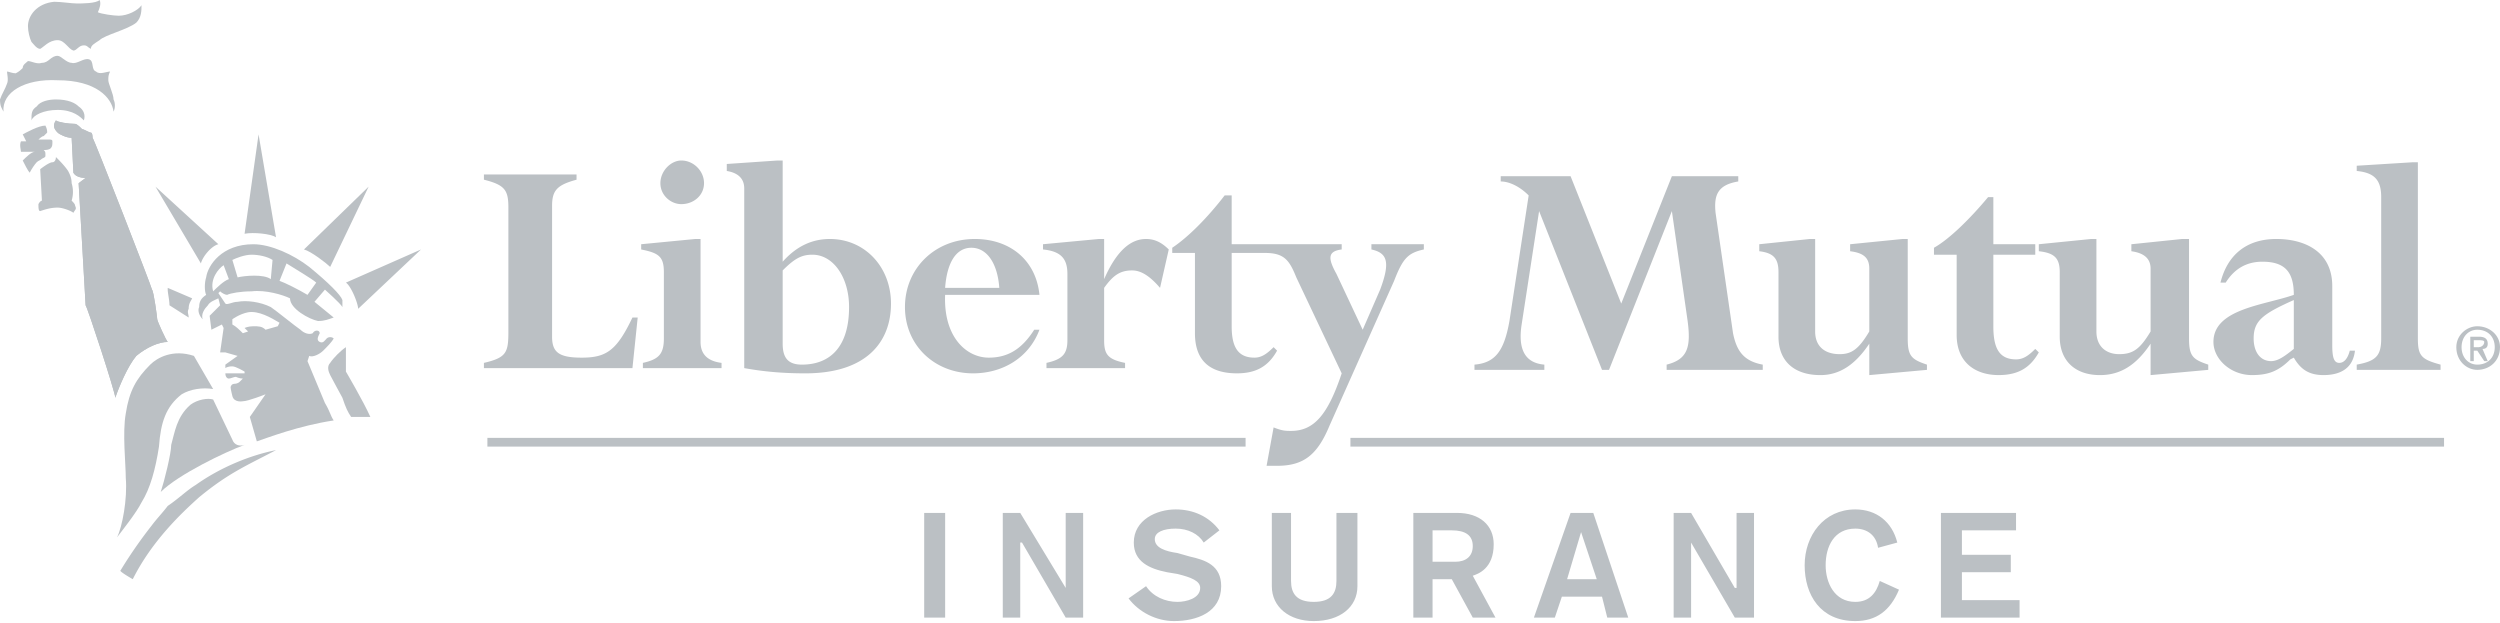 <svg width="257" height="64" fill="none" xmlns="http://www.w3.org/2000/svg"><path d="M56.754 34.613c0 1.614.715 2.153 3.049 2.153 2.515 0 3.594-.718 5.212-4.125h.54l-.54 5.2H49.747v-.537c2.333-.538 2.515-1.077 2.515-3.229V21.342c0-1.792-.357-2.33-2.515-2.869v-.539h9.522v.539c-1.976.539-2.515 1.077-2.515 2.687v13.453zm15.262.538c0 1.256.721 1.973 2.158 2.153v.538h-8.086v-.538c1.618-.36 2.158-.897 2.158-2.511v-6.817c0-1.61-.54-1.973-2.334-2.33v-.54l5.564-.538h.54v10.583zM70.04 16.5c1.26 0 2.334 1.077 2.334 2.33 0 1.26-1.073 2.155-2.334 2.155-1.073 0-2.152-.896-2.152-2.155 0-1.253 1.08-2.33 2.152-2.33zm10.42 11.3c1.254-1.259 1.975-1.616 3.054-1.616 2.152 0 3.77 2.33 3.77 5.381 0 4.124-1.976 5.918-4.849 5.918-1.436 0-1.976-.717-1.976-2.152V27.8zm0-11.3h-.54l-5.207.357v.72c1.073.176 1.794.714 1.794 1.792v18.473c1.976.358 3.952.538 6.286.538 6.285 0 8.8-3.229 8.8-7.172 0-3.77-2.696-6.64-6.285-6.64-1.794 0-3.412.72-4.849 2.336V16.5zm16.698 13.092c.182-2.512 1.08-4.122 2.697-4.122 1.613 0 2.692 1.61 2.873 4.122h-5.57zm9.698.72c-.357-3.59-3.049-5.744-6.643-5.744-4.128 0-7.183 3.05-7.183 6.997 0 3.945 3.055 6.815 7.001 6.815 3.055 0 5.752-1.614 6.825-4.484h-.539c-1.255 1.973-2.691 2.87-4.667 2.87-2.334 0-4.668-2.153-4.492-6.454h9.698zm12.396-.72c-1.079-1.253-1.976-1.792-2.874-1.792-1.26 0-1.975.539-2.873 1.792v5.38c0 1.435.358 1.973 2.152 2.332v.538h-8.08v-.538c1.619-.36 2.152-.897 2.152-2.332v-6.815c0-1.616-.715-2.33-2.509-2.512v-.538l5.746-.539h.539v4.128c1.255-2.869 2.692-4.128 4.31-4.128.897 0 1.612.363 2.334 1.077l-.897 3.947zm21.729-4.485v.538c1.619.358 1.976 1.26.897 4.128l-1.794 4.123-2.697-5.739c-.897-1.616-.897-2.33.539-2.512v-.538h-11.31v-5.018h-.721c-1.794 2.33-3.77 4.304-5.389 5.381v.533h2.334v8.252c0 3.049 1.8 4.125 4.315 4.125 1.97 0 3.231-.718 4.128-2.332l-.357-.359c-.722.718-1.261 1.077-1.976 1.077-1.795 0-2.334-1.256-2.334-3.228v-7.535h3.412c1.976 0 2.51.72 3.231 2.512l4.667 9.865c-1.436 4.304-2.873 5.918-5.206 5.918-.54 0-.897 0-1.794-.359l-.722 3.946h1.079c2.691 0 4.128-1.077 5.389-4.125l6.643-14.888c.897-2.33 1.436-2.87 3.055-3.227v-.538h-5.389zm37.174 9.148c.364 1.793 1.079 2.869 3.055 3.228v.538h-9.88v-.538c2.158-.538 2.515-1.794 2.158-4.483l-1.619-11.3-6.461 16.32h-.721l-6.468-16.32-1.794 11.658c-.357 2.331.182 3.946 2.334 4.125v.538h-7.183v-.538c2.158-.18 3.055-1.435 3.595-4.483l1.976-12.91c-.897-.903-1.976-1.435-2.873-1.435v-.54h7.182l5.207 13.093 5.206-13.092h6.825v.539c-2.151.357-2.515 1.434-2.333 3.226l1.794 12.374zm4.673-6.28c0-1.434-.539-1.972-1.976-2.148v-.72l5.207-.539h.539v9.507c0 1.614 1.079 2.332 2.516 2.332 1.255 0 1.976-.538 3.049-2.332V27.62c0-1.078-.534-1.616-1.97-1.792v-.72l5.382-.539h.54v10.225c0 1.793.363 2.152 1.976 2.69v.538l-5.928.538v-3.228c-1.437 2.152-3.049 3.228-5.025 3.228-2.697 0-4.31-1.435-4.31-3.946v-6.637zm18.317-1.79h-2.333v-.715c1.612-.902 3.77-3.05 5.564-5.205h.54v4.842h4.309v1.077h-4.309v7.354c0 2.151.539 3.407 2.333 3.407.721 0 1.261-.359 1.976-1.076l.364.358c-.903 1.615-2.158 2.332-4.134 2.332-2.334 0-4.31-1.255-4.31-4.125v-8.25zm10.596 1.79c0-1.434-.54-1.972-2.152-2.148v-.72l5.382-.539h.54v9.507c0 1.614 1.079 2.332 2.333 2.332 1.443 0 2.158-.538 3.237-2.332V27.62c0-1.078-.721-1.616-1.976-1.792v-.72l5.207-.539h.721v10.225c0 1.793.358 2.152 1.976 2.69v.538l-5.928.538v-3.228c-1.436 2.152-3.055 3.228-5.207 3.228-2.515 0-4.133-1.435-4.133-3.946v-6.637zm24.063 7.894c-.897.717-1.612 1.255-2.334 1.255-1.079 0-1.794-.897-1.794-2.331 0-1.793.897-2.511 4.128-3.948v5.024zm3.952-6.459c0-3.583-2.873-4.842-5.746-4.842-3.055 0-5.025 1.616-5.746 4.485h.539c.897-1.434 2.152-2.149 3.77-2.149 2.334 0 3.231 1.072 3.231 3.408-3.049 1.072-8.262 1.435-8.262 4.84 0 1.793 1.801 3.407 3.952 3.407 1.619 0 2.698-.359 3.952-1.614l.358-.18c.721 1.256 1.618 1.794 3.055 1.794 1.976 0 3.055-.897 3.23-2.51h-.533c-.182.717-.539 1.255-1.079 1.255-.539 0-.721-.538-.721-1.794v-6.1zm5.031-9.145c0-1.792-.722-2.512-2.516-2.688v-.539l5.746-.357h.54v18.112c0 1.793.357 2.152 2.333 2.69v.538h-8.619v-.538c1.976-.36 2.516-.897 2.516-2.69V20.265zM15.625 53.982c-1.976 2.51-3.233 4.663-3.233 4.663-.093.004.029.19 1.257.896 1.976-3.945 5.029-6.814 6.825-8.428 3.053-2.511 4.849-3.229 7.902-4.842-2.694.537-5.747 1.793-8.261 3.586-.898.538-1.796 1.435-2.874 2.152-.539.718-1.078 1.256-1.616 1.973zM7.543 21.881c-.18-.182-1.077-.539-1.616-.539-.718 0-1.257.182-1.796.357-.18 0-.18-.357-.18-.714.18-.357.36-.357.36-.357l-.18-3.232s.898-.715 1.257-.715c.18 0 .36-.181.36-.538.358.357.897.896 1.256 1.434.18.357.36.714.36 1.253a3.07 3.07 0 0 1 0 1.798c.18.175.359.357.359.532.18.364 0 .364-.18.72zm29.274 9.866c0-.539-.718-2.337-1.257-2.694l7.72-3.407-6.463 6.1zm-20.833-12.56l6.465 5.92c-.718.181-1.616 1.259-1.796 1.973l-4.669-7.893zm3.772 11.482c-.18.357-.36.539-.36 1.078-.18.356 0 .535 0 .894l-1.975-1.257c0-.54-.18-1.253-.18-1.61v-.182l2.515 1.077z" fill="#BBC0C4"/><path d="M8.8 31.384c0-.358-.718-12.197-.718-12.554l.718-.539c-.538 0-1.077-.175-1.257-.538l-.18-3.584c-.538 0-1.257-.357-1.436-.538-.359-.357-.54-.72-.18-1.253.18.175 1.257.357 1.976.357.18 0 .539.357.718.539.18 0 .719.357.898.357.18 0 .18.538.18.538.18.176 6.106 15.423 6.106 15.604.18.176.539 2.868.539 3.047 0 .18.898 2.152 1.077 2.331-.898 0-2.155.538-3.232 1.435-.898 1.076-1.796 3.228-2.155 4.305 0-.539-2.874-9.326-3.054-9.507zm7.543 14.528c-.359 2.331-.898 4.304-1.796 5.739-.538 1.076-1.975 2.87-2.514 3.586.539-1.075 1.078-3.945.898-6.097 0-1.435-.36-4.663 0-6.636.359-2.331 1.078-3.587 2.514-5.021.719-.717 2.335-1.614 4.49-.897l1.976 3.407c-1.078-.179-2.335 0-3.233.539-1.616 1.255-2.155 2.87-2.335 5.38" fill="#BBC0C4"/><path d="M16.523 50.575c.359-1.076 1.077-3.946 1.077-4.842.36-1.256.539-2.87 1.976-4.125.718-.538 1.796-.717 2.335-.538l1.975 4.125c.18.538.718.717 1.257.538-1.975.717-6.824 3.048-8.62 4.842zm17.42-13.271c-.359.358-.18.896 0 1.255.18.358 1.257 2.332 1.257 2.332.36 1.075.539 1.434.898 1.972h1.976C37.356 41.25 35.56 38.2 35.56 38.2v-2.51c-.54.358-1.258 1.076-1.617 1.614zm-8.8-13.275c.898-.175 2.694 0 3.233.363l-1.796-10.58-1.437 10.217zM9.52 14.17s0-.538-.18-.538-.718-.357-.898-.357c-.18-.182-.539-.54-.718-.54-.719 0-1.796-.18-1.976-.356-.36.533-.18.896.18 1.253.179.181.898.538 1.437.538l.18 3.584c.179.363.717.538 1.256.538l-.718.54c0 .356.718 12.195.718 12.552.18.182 3.053 8.97 3.053 9.508.36-1.077 1.257-3.23 2.156-4.305 1.077-.897 2.334-1.435 3.232-1.435-.18-.179-1.078-2.152-1.078-2.331 0-.18-.359-2.871-.538-3.047 0-.181-5.927-15.428-6.106-15.604zM5.927 11.3c1.616 0 2.334.715 2.694 1.078.18-.539 0-1.078-.539-1.435-.36-.363-1.078-.72-2.335-.72-.718 0-1.616.182-1.975.72-.539.357-.539.715-.539 1.435.18-.539 1.257-1.078 2.694-1.078zM2.874 2.694c0 .533.179 1.253.359 1.61.18.182.539.72.898.72.36-.18.898-.895 1.796-.895.718 0 1.077.896 1.616 1.071.359 0 .539-.538 1.078-.538.359 0 .359.181.718.363 0-.363.359-.539.898-.896.539-.539 2.873-1.077 3.772-1.798.538-.538.538-1.253.538-1.791-.359.538-1.437 1.077-2.334 1.077-.54 0-1.796-.182-2.156-.357.18-.363.36-.902.18-1.259-.359.357-1.796.357-2.335.357-.538 0-1.616-.175-2.334-.175-1.796.175-2.694 1.434-2.694 2.511" fill="#BBC0C4"/><path d="M5.927 8.25c3.951 0 5.567 1.791 5.747 3.226.18-.357.18-.896 0-1.253 0-.539-.539-1.616-.539-1.973s0-.539.18-.896c-.36 0-1.078.357-1.437 0-.539-.181-.18-1.077-.718-1.253-.539-.181-1.258.533-1.796.357-.539 0-1.078-.72-1.437-.72-.719 0-.898.72-1.616.72-.54.176-1.078-.181-1.437-.181-.18.181-.54.357-.54.72-.179.176-.358.357-.717.539-.36 0-.719-.182-.898-.182 0 .182.18.896 0 1.253C.539 9.146.18 9.684 0 10.223c0 .72.18.896.36 1.253C.18 9.503 2.514 8.068 5.926 8.25zm-2.335 7.354c-.359 0-.898.539-1.257.896.18.357.539 1.077.718 1.253.18-.357.539-.896.719-1.072.18-.181.359-.181.539-.363.359-.175.359-.175.359-.357 0-.357 0-.357-.18-.539.18 0 .539 0 .718-.175.18-.182.18-.363.18-.72 0-.182-.18-.182-.359-.182H3.951s.36-.357.54-.357c.179-.176.179-.176.358-.357 0-.182 0-.357-.18-.72-.718 0-1.975.72-2.334.901l.36.715h-.54c-.179.357 0 .895 0 1.077h1.437zM35.2 30.844c-.18-.532-1.436-1.79-3.412-3.407-1.616-1.253-3.951-2.33-5.747-2.33-3.232 0-4.669 2.155-4.849 3.408-.18.538-.18 1.434 0 1.797-.539.357-.718.714-.718 1.253-.18.357 0 .896.36 1.255-.18-.538.179-1.073.538-1.436.18-.358.718-.54 1.077-.715l.18.715c-.36.363-.898.898-1.078 1.078l.18 1.434 1.078-.538.179.359-.359 2.51h.539l1.257.36-1.257.896v.359s.18-.18.718-.18c.36 0 1.257.538 1.257.538v.18h-1.975c0 .358.18.537.359.537.18 0 .539-.179.718-.179 0 0 .36.18.719.18l-.36.358s-.179.18-.538.18c-.18 0-.36.18-.36.358 0 .18.18.897.18.897.18.718 1.078.538 1.078.538.538 0 2.334-.717 2.334-.717l-1.616 2.331.719 2.51c1.077-.358 4.31-1.613 7.902-2.151-.36-.538-.36-.897-.899-1.793l-1.795-4.305.18-.538c.358.18 1.077-.18 1.436-.538.36-.359.898-.897 1.078-1.255-.18-.18-.54-.18-.719 0-.18.18-.36.538-.718.358-.36-.179-.18-.538 0-.896 0-.359-.539-.359-.719 0-.359.18-.897 0-1.257-.359-.539-.358-2.514-1.974-3.053-2.33-1.077-.54-2.514-.721-3.412-.54-.539 0-1.078.358-1.257.182l-.719-1.077.18-.182c.18.182.539.363.718.363.36-.181 1.437-.363 2.515-.363 1.436-.176 3.232.363 3.951.72 0 1.078 1.975 2.15 2.873 2.33.718 0 1.078-.18 1.617-.358l-1.976-1.615 1.077-1.253s1.617 1.435 1.796 1.792v-.72zM23.886 32.82s.719-.538 1.616-.718c1.078-.18 2.335.539 3.233 1.077l-.18.359-1.257.358c-.359-.358-.718-.358-1.257-.358-.539 0-.898.179-.898.179l.36.358-.539.18c-.36-.359-.719-.717-1.078-.897v-.538zm-1.975-2.871c-.36-1.253.538-2.33 1.077-2.687l.539 1.434c-.539.176-1.257.896-1.616 1.253zm5.926-1.253c-.718-.539-2.694-.357-3.412-.181l-.539-1.792c.36-.182 1.257-.539 1.976-.539.718 0 1.616.182 2.155.539l-.18 1.973zm3.772 1.616c-.898-.539-2.335-1.259-2.874-1.44l.719-1.792c.538.357 2.693 1.616 3.053 1.973l-.898 1.26zm-.36-4.667c.719.182 2.335 1.435 2.694 1.792l3.952-8.25-6.646 6.458zm223.417 7.893c1.255 0 2.334.896 2.334 2.151 0 1.435-1.079 2.332-2.334 2.332-1.079 0-2.157-.897-2.157-2.332 0-1.255 1.078-2.151 2.157-2.151zm0 3.945c1.073 0 1.795-.717 1.795-1.794 0-1.076-.722-1.793-1.795-1.793-.903 0-1.618.717-1.618 1.793 0 1.077.715 1.794 1.618 1.794zm-.721-2.87h.897c.54 0 .897.18.897.718 0 .358-.176.538-.539.538l.539 1.255h-.357l-.716-1.076h-.363v1.076h-.358v-2.51zm.358 1.076h.539c.182 0 .54-.179.54-.538 0-.179-.358-.179-.54-.179h-.539v.717zM50.104 45.912h77.942v-.897H50.104v.897zm88.719 0h112.425v-.897H138.823v.897zM95.006 63.487h2.155v-10.76h-2.155v10.76zm8.08-10.76h1.794l4.673 7.712v-7.712h1.794v10.76h-1.794l-4.491-7.712h-.182v7.712h-1.794v-10.76zm14.729 7.532c.715 1.076 1.976 1.614 3.23 1.614.898 0 2.334-.358 2.334-1.434 0-.718-.897-1.077-2.334-1.435l-1.078-.18c-1.795-.358-3.413-1.075-3.413-3.048 0-2.332 2.34-3.408 4.31-3.408 1.8 0 3.412.718 4.491 2.152l-1.612 1.255c-.54-.896-1.619-1.434-2.879-1.434-1.255 0-2.152.358-2.152 1.076 0 .896 1.079 1.255 2.333 1.435l1.261.359c1.613.358 3.231.896 3.231 3.048 0 2.69-2.516 3.587-4.849 3.587-1.794 0-3.594-.897-4.673-2.331l1.8-1.256zm21.729 0c0 2.152-1.794 3.587-4.491 3.587-2.515 0-4.309-1.435-4.309-3.587v-7.532h1.975v6.994c0 1.256.54 2.152 2.334 2.152 1.8 0 2.334-.896 2.334-2.152v-6.994h2.157v7.532zm5.747-7.532h4.491c2.334 0 3.77 1.255 3.77 3.228 0 2.51-1.618 3.049-2.152 3.228l2.334 4.304H151.4l-2.157-3.946h-1.976v3.946h-1.976v-10.76zm1.976 5.022h2.333c1.079 0 1.8-.538 1.8-1.615 0-1.076-.721-1.614-2.157-1.614h-1.976v3.229zm14.189-5.022h2.334l3.594 10.76h-2.158l-.539-2.152h-4.128l-.721 2.152h-2.152l3.77-10.76zm1.079 1.972l-1.437 4.843h3.049l-1.612-4.843zm9.516-1.972h1.794l4.492 7.712h.182v-7.712h1.794v10.76h-1.976l-4.492-7.712v7.712h-1.794v-10.76zm21.015 3.587c-.182-1.256-1.079-1.973-2.34-1.973-2.152 0-3.049 1.793-3.049 3.766 0 1.793.897 3.766 3.049 3.766 1.436 0 2.158-.896 2.515-2.152l1.976.897c-.897 2.152-2.333 3.228-4.491 3.228-3.588 0-5.207-2.69-5.207-5.739s1.976-5.739 5.207-5.739c2.158 0 3.776 1.256 4.316 3.407l-1.976.538zm6.461-3.587h7.722v1.793h-5.564v2.51h5.025v1.794h-5.025v2.87h5.928v1.793h-8.086v-10.76z" fill="#BBC0C4"/></svg>